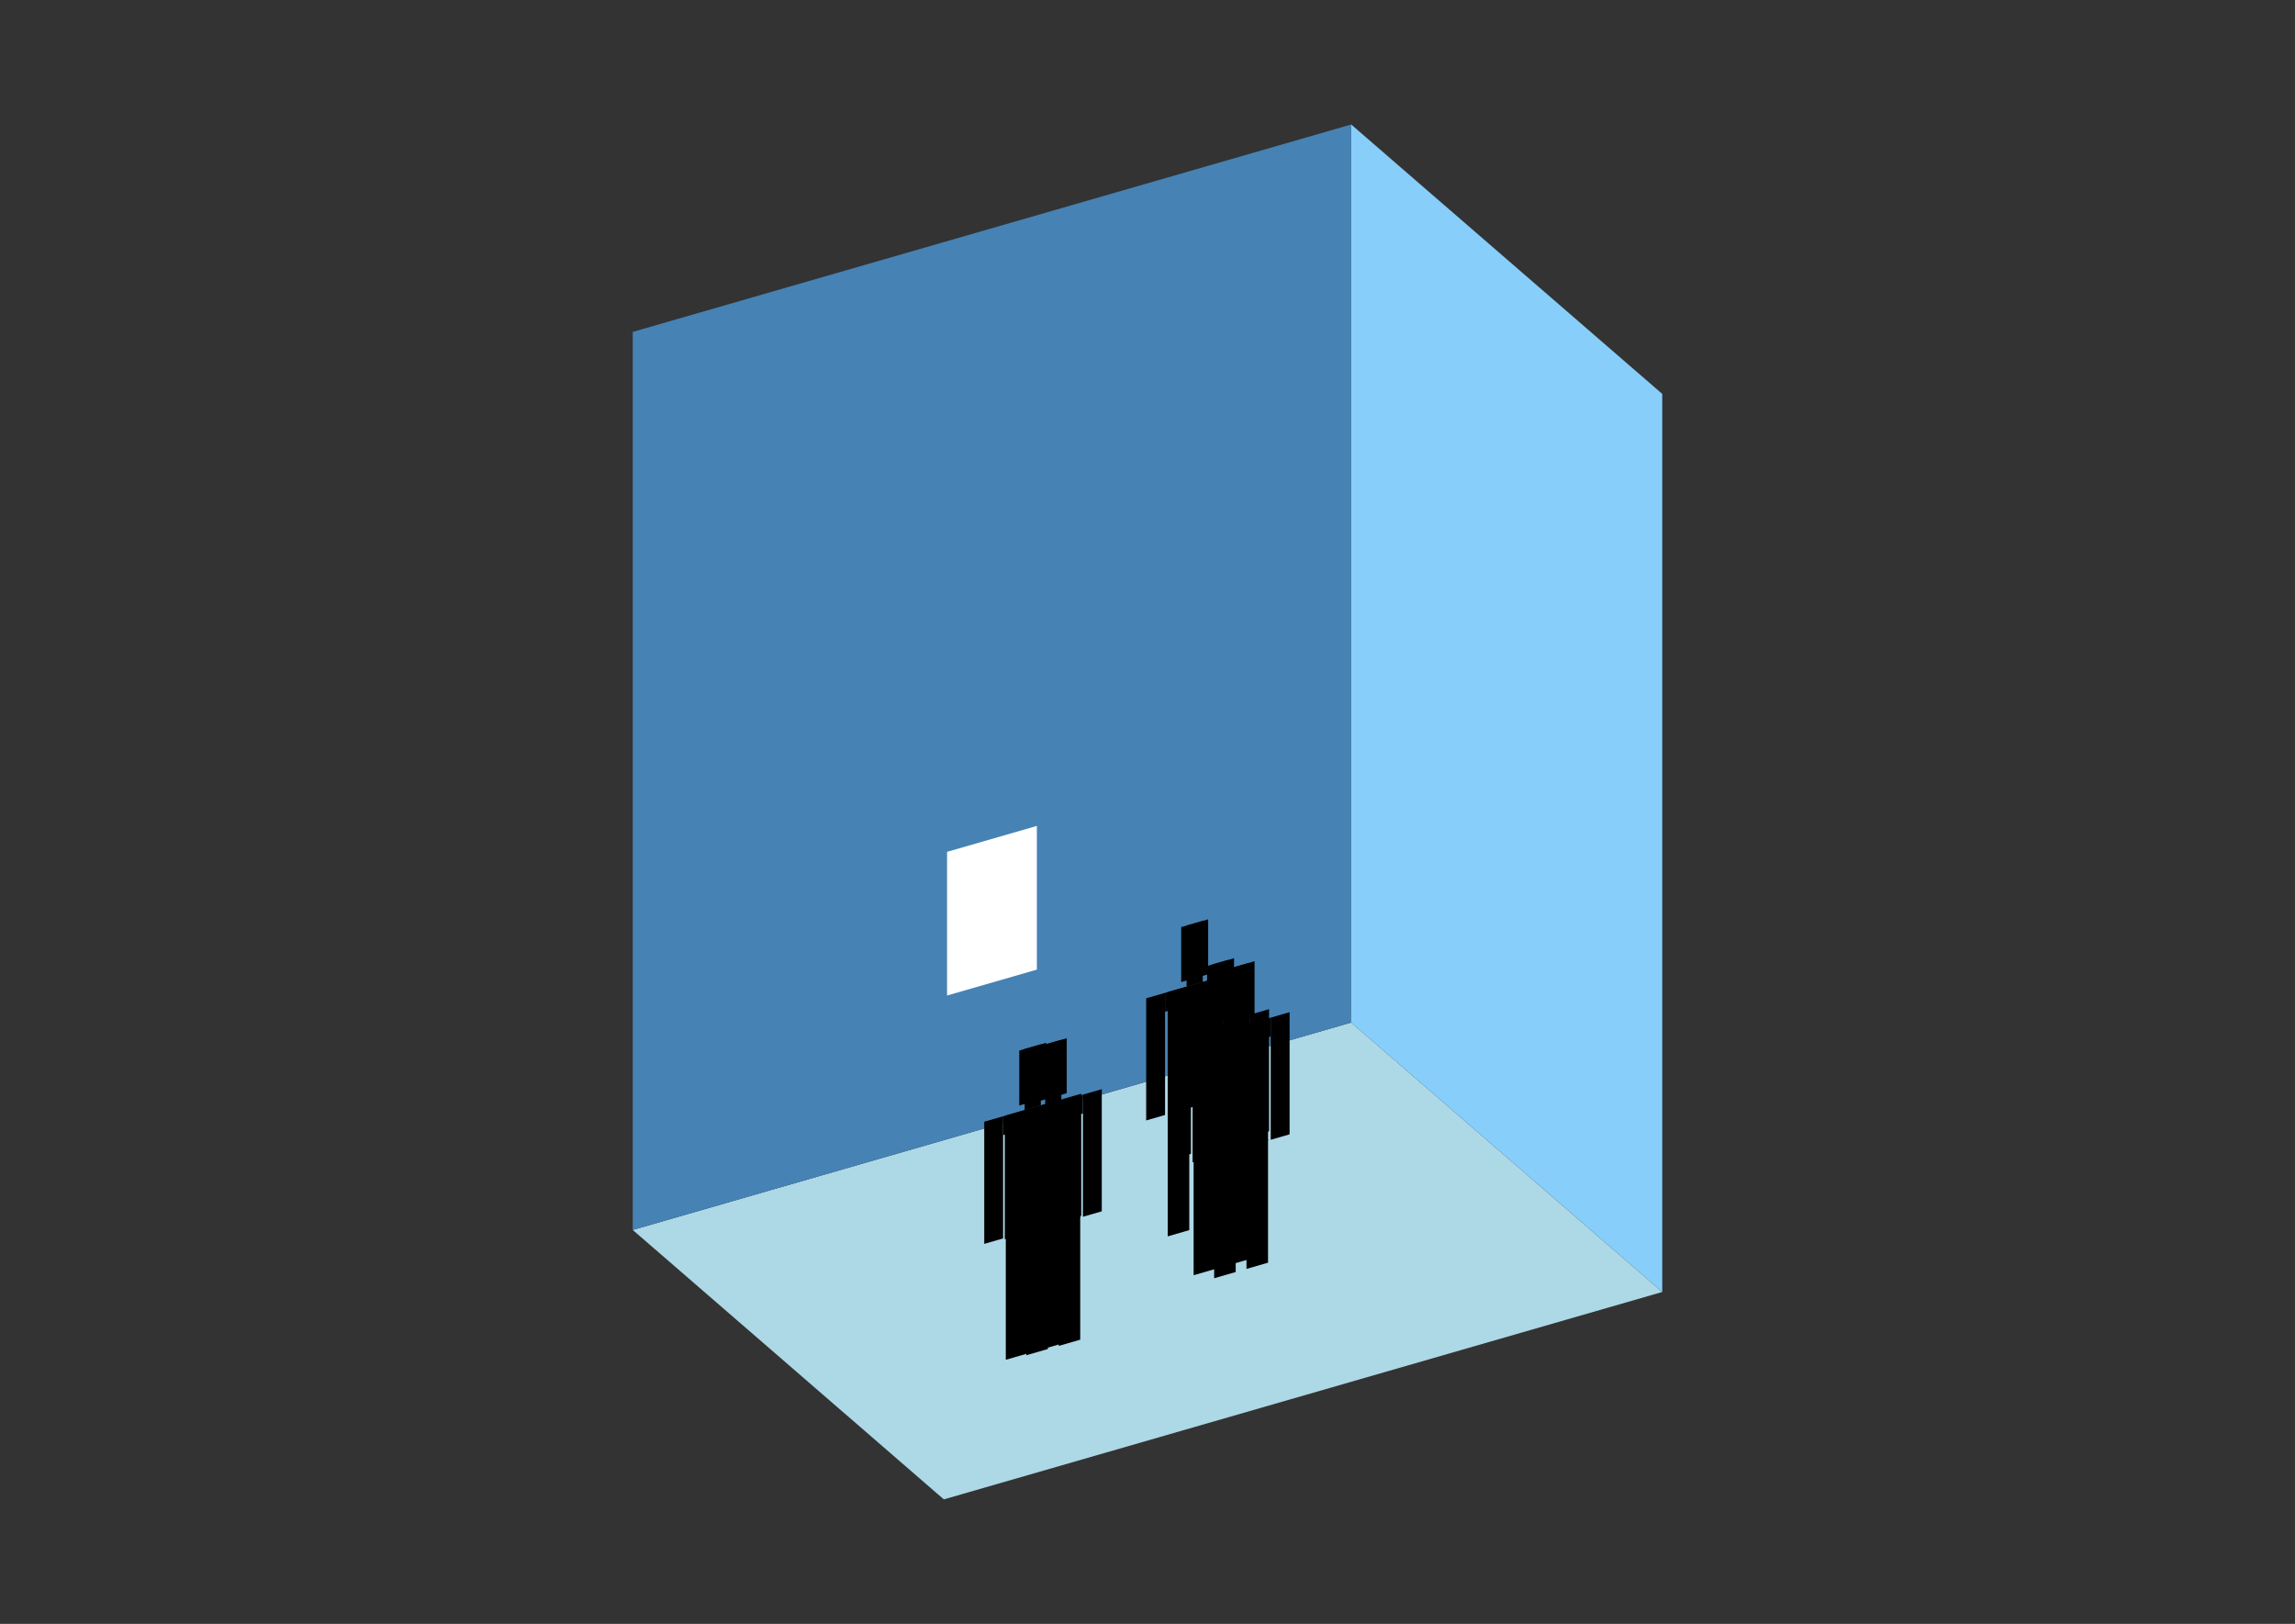 <?xml version="1.0" encoding="UTF-8"?>
<svg
  xmlns="http://www.w3.org/2000/svg"
  width="848"
  height="600"
  style="background-color:white"
>
  <rect width="100%" height="100%" fill="#333333" stroke="none"/>
  <polygon fill="lightblue" points="348.745,554 233.798,454.453 499.255,377.822 614.202,477.369" />
  <polygon fill="steelblue" points="233.798,454.453 233.798,122.631 499.255,46 499.255,377.822" />
  <polygon fill="lightskyblue" points="614.202,477.369 614.202,145.547 499.255,46 499.255,377.822" />
  <polygon fill="white" points="349.936,367.836 349.936,314.744 383.118,305.165 383.118,358.257" />
  <polygon fill="hsl(324.0,50.0%,60.948%)" points="431.474,456.812 431.474,411.232 439.438,408.934 439.438,454.513" />
  <polygon fill="hsl(324.0,50.0%,60.948%)" points="451.383,451.064 451.383,405.485 443.42,407.784 443.42,453.363" />
  <polygon fill="hsl(324.0,50.0%,60.948%)" points="423.51,413.983 423.51,368.855 430.479,366.843 430.479,411.971" />
  <polygon fill="hsl(324.0,50.0%,60.948%)" points="452.379,405.649 452.379,360.521 459.347,358.51 459.347,403.638" />
  <polygon fill="hsl(324.0,50.0%,60.948%)" points="430.479,373.812 430.479,366.843 452.379,360.521 452.379,367.49" />
  <polygon fill="hsl(324.0,50.0%,60.948%)" points="431.474,411.684 431.474,366.556 451.383,360.809 451.383,405.936" />
  <polygon fill="hsl(324.0,50.0%,60.948%)" points="436.451,362.863 436.451,342.555 446.406,339.682 446.406,359.989" />
  <polygon fill="hsl(324.0,50.0%,60.948%)" points="438.442,364.544 438.442,341.981 444.415,340.256 444.415,362.82" />
  <polygon fill="hsl(324.0,50.0%,54.496%)" points="441.045,471.176 441.045,425.597 449.009,423.298 449.009,468.877" />
  <polygon fill="hsl(324.0,50.0%,54.496%)" points="460.954,465.428 460.954,419.849 452.99,422.148 452.99,467.727" />
  <polygon fill="hsl(324.0,50.0%,54.496%)" points="433.081,428.347 433.081,383.219 440.049,381.208 440.049,426.335" />
  <polygon fill="hsl(324.0,50.0%,54.496%)" points="461.95,420.013 461.95,374.886 468.918,372.874 468.918,418.002" />
  <polygon fill="hsl(324.0,50.0%,54.496%)" points="440.049,388.176 440.049,381.208 461.95,374.886 461.95,381.854" />
  <polygon fill="hsl(324.0,50.0%,54.496%)" points="441.045,426.048 441.045,380.92 460.954,375.173 460.954,420.301" />
  <polygon fill="hsl(324.0,50.0%,54.496%)" points="446.022,377.227 446.022,356.92 455.977,354.046 455.977,374.353" />
  <polygon fill="hsl(324.0,50.0%,54.496%)" points="448.013,378.909 448.013,356.345 453.986,354.621 453.986,377.184" />
  <polygon fill="hsl(324.0,50.0%,53.252%)" points="448.627,472.291 448.627,426.712 456.59,424.413 456.59,469.992" />
  <polygon fill="hsl(324.0,50.0%,53.252%)" points="468.536,466.544 468.536,420.965 460.572,423.264 460.572,468.843" />
  <polygon fill="hsl(324.0,50.0%,53.252%)" points="440.663,429.462 440.663,384.334 447.631,382.323 447.631,427.451" />
  <polygon fill="hsl(324.0,50.0%,53.252%)" points="469.531,421.129 469.531,376.001 476.5,373.989 476.5,419.117" />
  <polygon fill="hsl(324.0,50.0%,53.252%)" points="447.631,389.291 447.631,382.323 469.531,376.001 469.531,382.969" />
  <polygon fill="hsl(324.0,50.0%,53.252%)" points="448.627,427.163 448.627,382.036 468.536,376.288 468.536,421.416" />
  <polygon fill="hsl(324.0,50.0%,53.252%)" points="453.604,378.342 453.604,358.035 463.559,355.161 463.559,375.469" />
  <polygon fill="hsl(324.0,50.0%,53.252%)" points="455.595,380.024 455.595,357.46 461.568,355.736 461.568,378.3" />
  <polygon fill="hsl(324.0,50.0%,50.275%)" points="371.644,502.415 371.644,456.836 379.608,454.537 379.608,500.116" />
  <polygon fill="hsl(324.0,50.0%,50.275%)" points="391.553,496.668 391.553,451.089 383.589,453.388 383.589,498.967" />
  <polygon fill="hsl(324.0,50.0%,50.275%)" points="363.68,459.586 363.68,414.458 370.648,412.447 370.648,457.575" />
  <polygon fill="hsl(324.0,50.0%,50.275%)" points="392.549,451.253 392.549,406.125 399.517,404.113 399.517,449.241" />
  <polygon fill="hsl(324.0,50.0%,50.275%)" points="370.648,419.415 370.648,412.447 392.549,406.125 392.549,413.093" />
  <polygon fill="hsl(324.0,50.0%,50.275%)" points="371.644,457.287 371.644,412.159 391.553,406.412 391.553,451.54" />
  <polygon fill="hsl(324.0,50.0%,50.275%)" points="376.621,408.466 376.621,388.159 386.576,385.285 386.576,405.593" />
  <polygon fill="hsl(324.0,50.0%,50.275%)" points="378.612,410.148 378.612,387.584 384.585,385.86 384.585,408.424" />
  <polygon fill="hsl(324.0,50.0%,50.082%)" points="379.231,500.739 379.231,455.16 387.194,452.861 387.194,498.44" />
  <polygon fill="hsl(324.0,50.0%,50.082%)" points="399.14,494.992 399.14,449.413 391.176,451.712 391.176,497.291" />
  <polygon fill="hsl(324.0,50.0%,50.082%)" points="371.267,457.911 371.267,412.783 378.235,410.771 378.235,455.899" />
  <polygon fill="hsl(324.0,50.0%,50.082%)" points="400.135,449.577 400.135,404.449 407.104,402.438 407.104,447.565" />
  <polygon fill="hsl(324.0,50.0%,50.082%)" points="378.235,417.739 378.235,410.771 400.135,404.449 400.135,411.417" />
  <polygon fill="hsl(324.0,50.0%,50.082%)" points="379.231,455.612 379.231,410.484 399.14,404.737 399.14,449.864" />
  <polygon fill="hsl(324.0,50.0%,50.082%)" points="384.208,406.791 384.208,386.483 394.163,383.609 394.163,403.917" />
  <polygon fill="hsl(324.0,50.0%,50.082%)" points="386.199,408.472 386.199,385.908 392.172,384.184 392.172,406.748" />
</svg>
